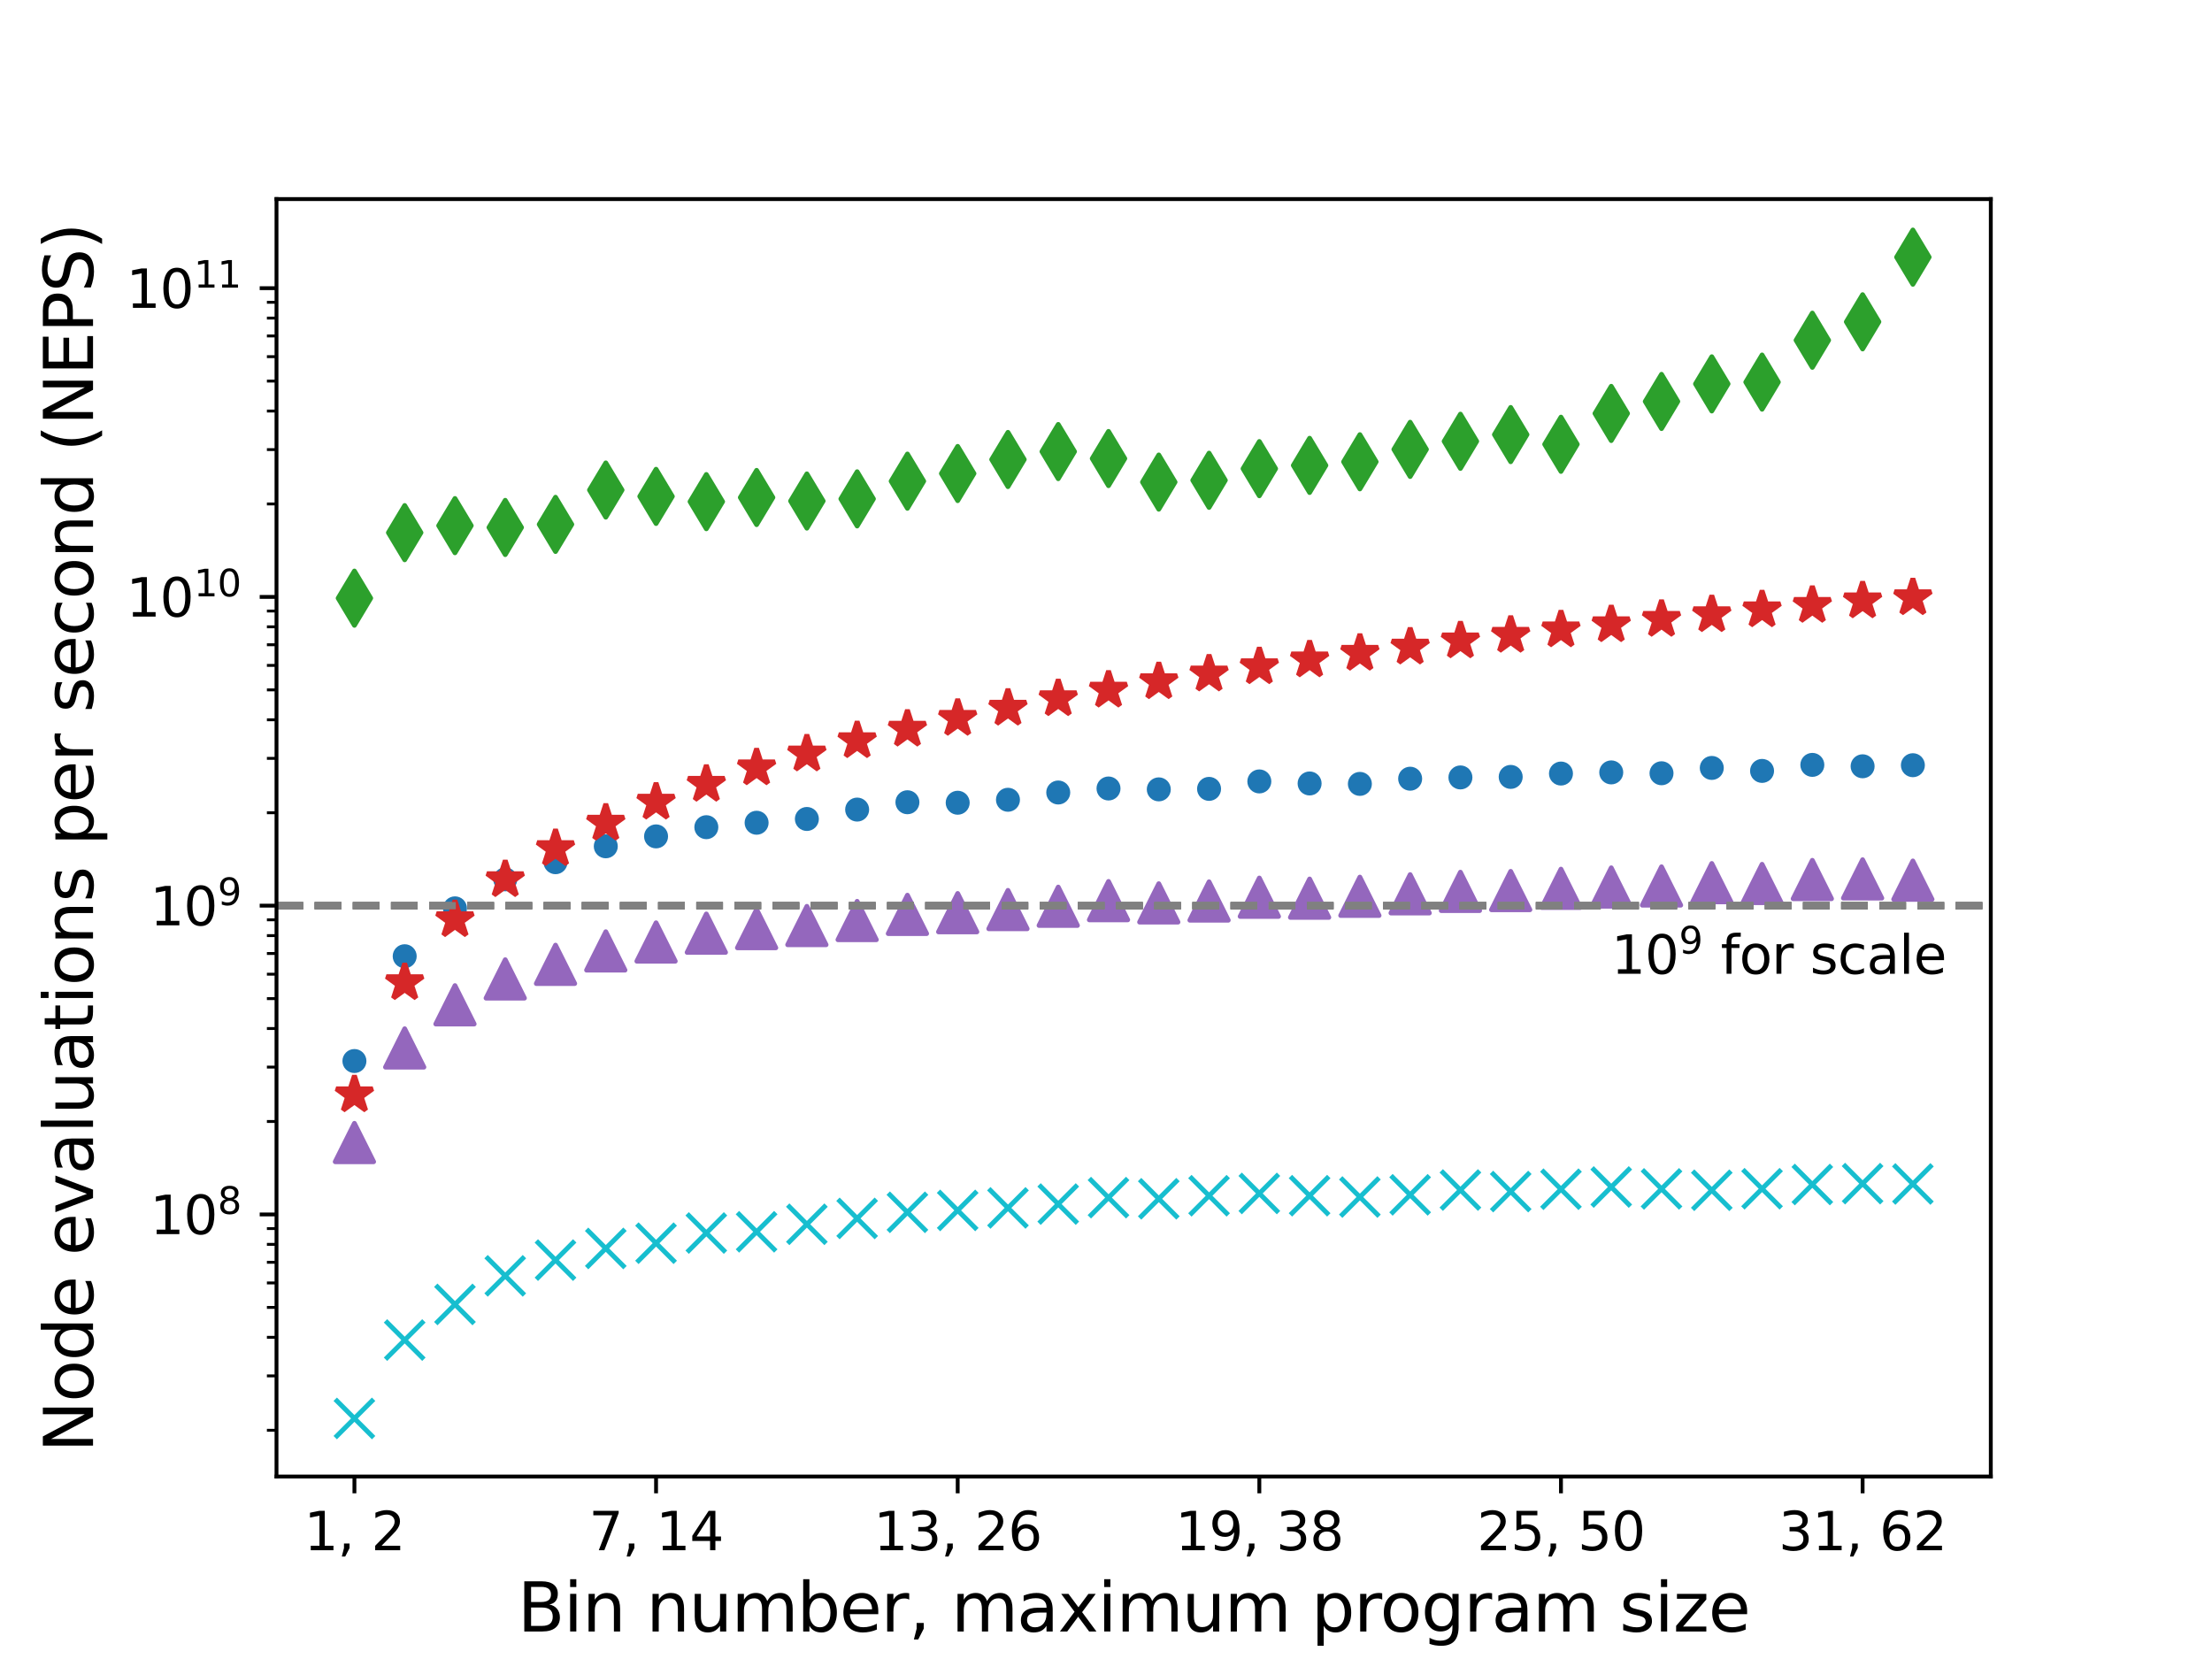 <?xml version="1.0" encoding="utf-8" standalone="no"?>
<!DOCTYPE svg PUBLIC "-//W3C//DTD SVG 1.1//EN"
  "http://www.w3.org/Graphics/SVG/1.1/DTD/svg11.dtd">
<svg xmlns:xlink="http://www.w3.org/1999/xlink" width="460.8pt" height="345.6pt" viewBox="0 0 460.8 345.6" xmlns="http://www.w3.org/2000/svg" version="1.1">
 <defs>
  <style type="text/css">*{stroke-linejoin: round; stroke-linecap: butt}</style>
 </defs>
 <g id="figure_1">
  <g id="patch_1">
   <path d="M 0 345.6 
L 460.8 345.6 
L 460.8 0 
L 0 0 
z
" style="fill: #ffffff"/>
  </g>
  <g id="axes_1">
   <g id="patch_2">
    <path d="M 57.6 307.584 
L 414.72 307.584 
L 414.72 41.472 
L 57.6 41.472 
z
" style="fill: #ffffff"/>
   </g>
   <g id="matplotlib.axis_1">
    <g id="xtick_1">
     <g id="line2d_1">
      <defs>
       <path id="mef43c64d1d" d="M 0 0 
L 0 3.5 
" style="stroke: #000000; stroke-width: 0.8"/>
      </defs>
      <g>
       <use xlink:href="#mef43c64d1d" x="73.833" y="307.584" style="stroke: #000000; stroke-width: 0.8"/>
      </g>
     </g>
     <g id="text_1">
      <!-- 1, 2 -->
      <g transform="translate(63.338 322.942) scale(0.11 -0.11)">
       <defs>
        <path id="DejaVuSans-31" d="M 794 531 
L 1825 531 
L 1825 4091 
L 703 3866 
L 703 4441 
L 1819 4666 
L 2450 4666 
L 2450 531 
L 3481 531 
L 3481 0 
L 794 0 
L 794 531 
z
" transform="scale(0.016)"/>
        <path id="DejaVuSans-2c" d="M 750 794 
L 1409 794 
L 1409 256 
L 897 -744 
L 494 -744 
L 750 256 
L 750 794 
z
" transform="scale(0.016)"/>
        <path id="DejaVuSans-20" transform="scale(0.016)"/>
        <path id="DejaVuSans-32" d="M 1228 531 
L 3431 531 
L 3431 0 
L 469 0 
L 469 531 
Q 828 903 1448 1529 
Q 2069 2156 2228 2338 
Q 2531 2678 2651 2914 
Q 2772 3150 2772 3378 
Q 2772 3750 2511 3984 
Q 2250 4219 1831 4219 
Q 1534 4219 1204 4116 
Q 875 4013 500 3803 
L 500 4441 
Q 881 4594 1212 4672 
Q 1544 4750 1819 4750 
Q 2544 4750 2975 4387 
Q 3406 4025 3406 3419 
Q 3406 3131 3298 2873 
Q 3191 2616 2906 2266 
Q 2828 2175 2409 1742 
Q 1991 1309 1228 531 
z
" transform="scale(0.016)"/>
       </defs>
       <use xlink:href="#DejaVuSans-31"/>
       <use xlink:href="#DejaVuSans-2c" x="63.623"/>
       <use xlink:href="#DejaVuSans-20" x="95.41"/>
       <use xlink:href="#DejaVuSans-32" x="127.197"/>
      </g>
     </g>
    </g>
    <g id="xtick_2">
     <g id="line2d_2">
      <g>
       <use xlink:href="#mef43c64d1d" x="136.669" y="307.584" style="stroke: #000000; stroke-width: 0.8"/>
      </g>
     </g>
     <g id="text_2">
      <!-- 7, 14 -->
      <g transform="translate(122.675 322.942) scale(0.11 -0.11)">
       <defs>
        <path id="DejaVuSans-37" d="M 525 4666 
L 3525 4666 
L 3525 4397 
L 1831 0 
L 1172 0 
L 2766 4134 
L 525 4134 
L 525 4666 
z
" transform="scale(0.016)"/>
        <path id="DejaVuSans-34" d="M 2419 4116 
L 825 1625 
L 2419 1625 
L 2419 4116 
z
M 2253 4666 
L 3047 4666 
L 3047 1625 
L 3713 1625 
L 3713 1100 
L 3047 1100 
L 3047 0 
L 2419 0 
L 2419 1100 
L 313 1100 
L 313 1709 
L 2253 4666 
z
" transform="scale(0.016)"/>
       </defs>
       <use xlink:href="#DejaVuSans-37"/>
       <use xlink:href="#DejaVuSans-2c" x="63.623"/>
       <use xlink:href="#DejaVuSans-20" x="95.41"/>
       <use xlink:href="#DejaVuSans-31" x="127.197"/>
       <use xlink:href="#DejaVuSans-34" x="190.82"/>
      </g>
     </g>
    </g>
    <g id="xtick_3">
     <g id="line2d_3">
      <g>
       <use xlink:href="#mef43c64d1d" x="199.505" y="307.584" style="stroke: #000000; stroke-width: 0.8"/>
      </g>
     </g>
     <g id="text_3">
      <!-- 13, 26 -->
      <g transform="translate(182.012 322.942) scale(0.11 -0.11)">
       <defs>
        <path id="DejaVuSans-33" d="M 2597 2516 
Q 3050 2419 3304 2112 
Q 3559 1806 3559 1356 
Q 3559 666 3084 287 
Q 2609 -91 1734 -91 
Q 1441 -91 1130 -33 
Q 819 25 488 141 
L 488 750 
Q 750 597 1062 519 
Q 1375 441 1716 441 
Q 2309 441 2620 675 
Q 2931 909 2931 1356 
Q 2931 1769 2642 2001 
Q 2353 2234 1838 2234 
L 1294 2234 
L 1294 2753 
L 1863 2753 
Q 2328 2753 2575 2939 
Q 2822 3125 2822 3475 
Q 2822 3834 2567 4026 
Q 2313 4219 1838 4219 
Q 1578 4219 1281 4162 
Q 984 4106 628 3988 
L 628 4550 
Q 988 4650 1302 4700 
Q 1616 4750 1894 4750 
Q 2613 4750 3031 4423 
Q 3450 4097 3450 3541 
Q 3450 3153 3228 2886 
Q 3006 2619 2597 2516 
z
" transform="scale(0.016)"/>
        <path id="DejaVuSans-36" d="M 2113 2584 
Q 1688 2584 1439 2293 
Q 1191 2003 1191 1497 
Q 1191 994 1439 701 
Q 1688 409 2113 409 
Q 2538 409 2786 701 
Q 3034 994 3034 1497 
Q 3034 2003 2786 2293 
Q 2538 2584 2113 2584 
z
M 3366 4563 
L 3366 3988 
Q 3128 4100 2886 4159 
Q 2644 4219 2406 4219 
Q 1781 4219 1451 3797 
Q 1122 3375 1075 2522 
Q 1259 2794 1537 2939 
Q 1816 3084 2150 3084 
Q 2853 3084 3261 2657 
Q 3669 2231 3669 1497 
Q 3669 778 3244 343 
Q 2819 -91 2113 -91 
Q 1303 -91 875 529 
Q 447 1150 447 2328 
Q 447 3434 972 4092 
Q 1497 4750 2381 4750 
Q 2619 4750 2861 4703 
Q 3103 4656 3366 4563 
z
" transform="scale(0.016)"/>
       </defs>
       <use xlink:href="#DejaVuSans-31"/>
       <use xlink:href="#DejaVuSans-33" x="63.623"/>
       <use xlink:href="#DejaVuSans-2c" x="127.246"/>
       <use xlink:href="#DejaVuSans-20" x="159.033"/>
       <use xlink:href="#DejaVuSans-32" x="190.82"/>
       <use xlink:href="#DejaVuSans-36" x="254.443"/>
      </g>
     </g>
    </g>
    <g id="xtick_4">
     <g id="line2d_4">
      <g>
       <use xlink:href="#mef43c64d1d" x="262.342" y="307.584" style="stroke: #000000; stroke-width: 0.8"/>
      </g>
     </g>
     <g id="text_4">
      <!-- 19, 38 -->
      <g transform="translate(244.848 322.942) scale(0.11 -0.11)">
       <defs>
        <path id="DejaVuSans-39" d="M 703 97 
L 703 672 
Q 941 559 1184 500 
Q 1428 441 1663 441 
Q 2288 441 2617 861 
Q 2947 1281 2994 2138 
Q 2813 1869 2534 1725 
Q 2256 1581 1919 1581 
Q 1219 1581 811 2004 
Q 403 2428 403 3163 
Q 403 3881 828 4315 
Q 1253 4750 1959 4750 
Q 2769 4750 3195 4129 
Q 3622 3509 3622 2328 
Q 3622 1225 3098 567 
Q 2575 -91 1691 -91 
Q 1453 -91 1209 -44 
Q 966 3 703 97 
z
M 1959 2075 
Q 2384 2075 2632 2365 
Q 2881 2656 2881 3163 
Q 2881 3666 2632 3958 
Q 2384 4250 1959 4250 
Q 1534 4250 1286 3958 
Q 1038 3666 1038 3163 
Q 1038 2656 1286 2365 
Q 1534 2075 1959 2075 
z
" transform="scale(0.016)"/>
        <path id="DejaVuSans-38" d="M 2034 2216 
Q 1584 2216 1326 1975 
Q 1069 1734 1069 1313 
Q 1069 891 1326 650 
Q 1584 409 2034 409 
Q 2484 409 2743 651 
Q 3003 894 3003 1313 
Q 3003 1734 2745 1975 
Q 2488 2216 2034 2216 
z
M 1403 2484 
Q 997 2584 770 2862 
Q 544 3141 544 3541 
Q 544 4100 942 4425 
Q 1341 4750 2034 4750 
Q 2731 4750 3128 4425 
Q 3525 4100 3525 3541 
Q 3525 3141 3298 2862 
Q 3072 2584 2669 2484 
Q 3125 2378 3379 2068 
Q 3634 1759 3634 1313 
Q 3634 634 3220 271 
Q 2806 -91 2034 -91 
Q 1263 -91 848 271 
Q 434 634 434 1313 
Q 434 1759 690 2068 
Q 947 2378 1403 2484 
z
M 1172 3481 
Q 1172 3119 1398 2916 
Q 1625 2713 2034 2713 
Q 2441 2713 2670 2916 
Q 2900 3119 2900 3481 
Q 2900 3844 2670 4047 
Q 2441 4250 2034 4250 
Q 1625 4250 1398 4047 
Q 1172 3844 1172 3481 
z
" transform="scale(0.016)"/>
       </defs>
       <use xlink:href="#DejaVuSans-31"/>
       <use xlink:href="#DejaVuSans-39" x="63.623"/>
       <use xlink:href="#DejaVuSans-2c" x="127.246"/>
       <use xlink:href="#DejaVuSans-20" x="159.033"/>
       <use xlink:href="#DejaVuSans-33" x="190.82"/>
       <use xlink:href="#DejaVuSans-38" x="254.443"/>
      </g>
     </g>
    </g>
    <g id="xtick_5">
     <g id="line2d_5">
      <g>
       <use xlink:href="#mef43c64d1d" x="325.178" y="307.584" style="stroke: #000000; stroke-width: 0.8"/>
      </g>
     </g>
     <g id="text_5">
      <!-- 25, 50 -->
      <g transform="translate(307.685 322.942) scale(0.11 -0.11)">
       <defs>
        <path id="DejaVuSans-35" d="M 691 4666 
L 3169 4666 
L 3169 4134 
L 1269 4134 
L 1269 2991 
Q 1406 3038 1543 3061 
Q 1681 3084 1819 3084 
Q 2600 3084 3056 2656 
Q 3513 2228 3513 1497 
Q 3513 744 3044 326 
Q 2575 -91 1722 -91 
Q 1428 -91 1123 -41 
Q 819 9 494 109 
L 494 744 
Q 775 591 1075 516 
Q 1375 441 1709 441 
Q 2250 441 2565 725 
Q 2881 1009 2881 1497 
Q 2881 1984 2565 2268 
Q 2250 2553 1709 2553 
Q 1456 2553 1204 2497 
Q 953 2441 691 2322 
L 691 4666 
z
" transform="scale(0.016)"/>
        <path id="DejaVuSans-30" d="M 2034 4250 
Q 1547 4250 1301 3770 
Q 1056 3291 1056 2328 
Q 1056 1369 1301 889 
Q 1547 409 2034 409 
Q 2525 409 2770 889 
Q 3016 1369 3016 2328 
Q 3016 3291 2770 3770 
Q 2525 4250 2034 4250 
z
M 2034 4750 
Q 2819 4750 3233 4129 
Q 3647 3509 3647 2328 
Q 3647 1150 3233 529 
Q 2819 -91 2034 -91 
Q 1250 -91 836 529 
Q 422 1150 422 2328 
Q 422 3509 836 4129 
Q 1250 4750 2034 4750 
z
" transform="scale(0.016)"/>
       </defs>
       <use xlink:href="#DejaVuSans-32"/>
       <use xlink:href="#DejaVuSans-35" x="63.623"/>
       <use xlink:href="#DejaVuSans-2c" x="127.246"/>
       <use xlink:href="#DejaVuSans-20" x="159.033"/>
       <use xlink:href="#DejaVuSans-35" x="190.82"/>
       <use xlink:href="#DejaVuSans-30" x="254.443"/>
      </g>
     </g>
    </g>
    <g id="xtick_6">
     <g id="line2d_6">
      <g>
       <use xlink:href="#mef43c64d1d" x="388.015" y="307.584" style="stroke: #000000; stroke-width: 0.8"/>
      </g>
     </g>
     <g id="text_6">
      <!-- 31, 62 -->
      <g transform="translate(370.521 322.942) scale(0.11 -0.11)">
       <use xlink:href="#DejaVuSans-33"/>
       <use xlink:href="#DejaVuSans-31" x="63.623"/>
       <use xlink:href="#DejaVuSans-2c" x="127.246"/>
       <use xlink:href="#DejaVuSans-20" x="159.033"/>
       <use xlink:href="#DejaVuSans-36" x="190.82"/>
       <use xlink:href="#DejaVuSans-32" x="254.443"/>
      </g>
     </g>
    </g>
    <g id="text_7">
     <!-- Bin number, maximum program size -->
     <g transform="translate(107.815 339.868) scale(0.14 -0.14)">
      <defs>
       <path id="DejaVuSans-42" d="M 1259 2228 
L 1259 519 
L 2272 519 
Q 2781 519 3026 730 
Q 3272 941 3272 1375 
Q 3272 1813 3026 2020 
Q 2781 2228 2272 2228 
L 1259 2228 
z
M 1259 4147 
L 1259 2741 
L 2194 2741 
Q 2656 2741 2882 2914 
Q 3109 3088 3109 3444 
Q 3109 3797 2882 3972 
Q 2656 4147 2194 4147 
L 1259 4147 
z
M 628 4666 
L 2241 4666 
Q 2963 4666 3353 4366 
Q 3744 4066 3744 3513 
Q 3744 3084 3544 2831 
Q 3344 2578 2956 2516 
Q 3422 2416 3680 2098 
Q 3938 1781 3938 1306 
Q 3938 681 3513 340 
Q 3088 0 2303 0 
L 628 0 
L 628 4666 
z
" transform="scale(0.016)"/>
       <path id="DejaVuSans-69" d="M 603 3500 
L 1178 3500 
L 1178 0 
L 603 0 
L 603 3500 
z
M 603 4863 
L 1178 4863 
L 1178 4134 
L 603 4134 
L 603 4863 
z
" transform="scale(0.016)"/>
       <path id="DejaVuSans-6e" d="M 3513 2113 
L 3513 0 
L 2938 0 
L 2938 2094 
Q 2938 2591 2744 2837 
Q 2550 3084 2163 3084 
Q 1697 3084 1428 2787 
Q 1159 2491 1159 1978 
L 1159 0 
L 581 0 
L 581 3500 
L 1159 3500 
L 1159 2956 
Q 1366 3272 1645 3428 
Q 1925 3584 2291 3584 
Q 2894 3584 3203 3211 
Q 3513 2838 3513 2113 
z
" transform="scale(0.016)"/>
       <path id="DejaVuSans-75" d="M 544 1381 
L 544 3500 
L 1119 3500 
L 1119 1403 
Q 1119 906 1312 657 
Q 1506 409 1894 409 
Q 2359 409 2629 706 
Q 2900 1003 2900 1516 
L 2900 3500 
L 3475 3500 
L 3475 0 
L 2900 0 
L 2900 538 
Q 2691 219 2414 64 
Q 2138 -91 1772 -91 
Q 1169 -91 856 284 
Q 544 659 544 1381 
z
M 1991 3584 
L 1991 3584 
z
" transform="scale(0.016)"/>
       <path id="DejaVuSans-6d" d="M 3328 2828 
Q 3544 3216 3844 3400 
Q 4144 3584 4550 3584 
Q 5097 3584 5394 3201 
Q 5691 2819 5691 2113 
L 5691 0 
L 5113 0 
L 5113 2094 
Q 5113 2597 4934 2840 
Q 4756 3084 4391 3084 
Q 3944 3084 3684 2787 
Q 3425 2491 3425 1978 
L 3425 0 
L 2847 0 
L 2847 2094 
Q 2847 2600 2669 2842 
Q 2491 3084 2119 3084 
Q 1678 3084 1418 2786 
Q 1159 2488 1159 1978 
L 1159 0 
L 581 0 
L 581 3500 
L 1159 3500 
L 1159 2956 
Q 1356 3278 1631 3431 
Q 1906 3584 2284 3584 
Q 2666 3584 2933 3390 
Q 3200 3197 3328 2828 
z
" transform="scale(0.016)"/>
       <path id="DejaVuSans-62" d="M 3116 1747 
Q 3116 2381 2855 2742 
Q 2594 3103 2138 3103 
Q 1681 3103 1420 2742 
Q 1159 2381 1159 1747 
Q 1159 1113 1420 752 
Q 1681 391 2138 391 
Q 2594 391 2855 752 
Q 3116 1113 3116 1747 
z
M 1159 2969 
Q 1341 3281 1617 3432 
Q 1894 3584 2278 3584 
Q 2916 3584 3314 3078 
Q 3713 2572 3713 1747 
Q 3713 922 3314 415 
Q 2916 -91 2278 -91 
Q 1894 -91 1617 61 
Q 1341 213 1159 525 
L 1159 0 
L 581 0 
L 581 4863 
L 1159 4863 
L 1159 2969 
z
" transform="scale(0.016)"/>
       <path id="DejaVuSans-65" d="M 3597 1894 
L 3597 1613 
L 953 1613 
Q 991 1019 1311 708 
Q 1631 397 2203 397 
Q 2534 397 2845 478 
Q 3156 559 3463 722 
L 3463 178 
Q 3153 47 2828 -22 
Q 2503 -91 2169 -91 
Q 1331 -91 842 396 
Q 353 884 353 1716 
Q 353 2575 817 3079 
Q 1281 3584 2069 3584 
Q 2775 3584 3186 3129 
Q 3597 2675 3597 1894 
z
M 3022 2063 
Q 3016 2534 2758 2815 
Q 2500 3097 2075 3097 
Q 1594 3097 1305 2825 
Q 1016 2553 972 2059 
L 3022 2063 
z
" transform="scale(0.016)"/>
       <path id="DejaVuSans-72" d="M 2631 2963 
Q 2534 3019 2420 3045 
Q 2306 3072 2169 3072 
Q 1681 3072 1420 2755 
Q 1159 2438 1159 1844 
L 1159 0 
L 581 0 
L 581 3500 
L 1159 3500 
L 1159 2956 
Q 1341 3275 1631 3429 
Q 1922 3584 2338 3584 
Q 2397 3584 2469 3576 
Q 2541 3569 2628 3553 
L 2631 2963 
z
" transform="scale(0.016)"/>
       <path id="DejaVuSans-61" d="M 2194 1759 
Q 1497 1759 1228 1600 
Q 959 1441 959 1056 
Q 959 750 1161 570 
Q 1363 391 1709 391 
Q 2188 391 2477 730 
Q 2766 1069 2766 1631 
L 2766 1759 
L 2194 1759 
z
M 3341 1997 
L 3341 0 
L 2766 0 
L 2766 531 
Q 2569 213 2275 61 
Q 1981 -91 1556 -91 
Q 1019 -91 701 211 
Q 384 513 384 1019 
Q 384 1609 779 1909 
Q 1175 2209 1959 2209 
L 2766 2209 
L 2766 2266 
Q 2766 2663 2505 2880 
Q 2244 3097 1772 3097 
Q 1472 3097 1187 3025 
Q 903 2953 641 2809 
L 641 3341 
Q 956 3463 1253 3523 
Q 1550 3584 1831 3584 
Q 2591 3584 2966 3190 
Q 3341 2797 3341 1997 
z
" transform="scale(0.016)"/>
       <path id="DejaVuSans-78" d="M 3513 3500 
L 2247 1797 
L 3578 0 
L 2900 0 
L 1881 1375 
L 863 0 
L 184 0 
L 1544 1831 
L 300 3500 
L 978 3500 
L 1906 2253 
L 2834 3500 
L 3513 3500 
z
" transform="scale(0.016)"/>
       <path id="DejaVuSans-70" d="M 1159 525 
L 1159 -1331 
L 581 -1331 
L 581 3500 
L 1159 3500 
L 1159 2969 
Q 1341 3281 1617 3432 
Q 1894 3584 2278 3584 
Q 2916 3584 3314 3078 
Q 3713 2572 3713 1747 
Q 3713 922 3314 415 
Q 2916 -91 2278 -91 
Q 1894 -91 1617 61 
Q 1341 213 1159 525 
z
M 3116 1747 
Q 3116 2381 2855 2742 
Q 2594 3103 2138 3103 
Q 1681 3103 1420 2742 
Q 1159 2381 1159 1747 
Q 1159 1113 1420 752 
Q 1681 391 2138 391 
Q 2594 391 2855 752 
Q 3116 1113 3116 1747 
z
" transform="scale(0.016)"/>
       <path id="DejaVuSans-6f" d="M 1959 3097 
Q 1497 3097 1228 2736 
Q 959 2375 959 1747 
Q 959 1119 1226 758 
Q 1494 397 1959 397 
Q 2419 397 2687 759 
Q 2956 1122 2956 1747 
Q 2956 2369 2687 2733 
Q 2419 3097 1959 3097 
z
M 1959 3584 
Q 2709 3584 3137 3096 
Q 3566 2609 3566 1747 
Q 3566 888 3137 398 
Q 2709 -91 1959 -91 
Q 1206 -91 779 398 
Q 353 888 353 1747 
Q 353 2609 779 3096 
Q 1206 3584 1959 3584 
z
" transform="scale(0.016)"/>
       <path id="DejaVuSans-67" d="M 2906 1791 
Q 2906 2416 2648 2759 
Q 2391 3103 1925 3103 
Q 1463 3103 1205 2759 
Q 947 2416 947 1791 
Q 947 1169 1205 825 
Q 1463 481 1925 481 
Q 2391 481 2648 825 
Q 2906 1169 2906 1791 
z
M 3481 434 
Q 3481 -459 3084 -895 
Q 2688 -1331 1869 -1331 
Q 1566 -1331 1297 -1286 
Q 1028 -1241 775 -1147 
L 775 -588 
Q 1028 -725 1275 -790 
Q 1522 -856 1778 -856 
Q 2344 -856 2625 -561 
Q 2906 -266 2906 331 
L 2906 616 
Q 2728 306 2450 153 
Q 2172 0 1784 0 
Q 1141 0 747 490 
Q 353 981 353 1791 
Q 353 2603 747 3093 
Q 1141 3584 1784 3584 
Q 2172 3584 2450 3431 
Q 2728 3278 2906 2969 
L 2906 3500 
L 3481 3500 
L 3481 434 
z
" transform="scale(0.016)"/>
       <path id="DejaVuSans-73" d="M 2834 3397 
L 2834 2853 
Q 2591 2978 2328 3040 
Q 2066 3103 1784 3103 
Q 1356 3103 1142 2972 
Q 928 2841 928 2578 
Q 928 2378 1081 2264 
Q 1234 2150 1697 2047 
L 1894 2003 
Q 2506 1872 2764 1633 
Q 3022 1394 3022 966 
Q 3022 478 2636 193 
Q 2250 -91 1575 -91 
Q 1294 -91 989 -36 
Q 684 19 347 128 
L 347 722 
Q 666 556 975 473 
Q 1284 391 1588 391 
Q 1994 391 2212 530 
Q 2431 669 2431 922 
Q 2431 1156 2273 1281 
Q 2116 1406 1581 1522 
L 1381 1569 
Q 847 1681 609 1914 
Q 372 2147 372 2553 
Q 372 3047 722 3315 
Q 1072 3584 1716 3584 
Q 2034 3584 2315 3537 
Q 2597 3491 2834 3397 
z
" transform="scale(0.016)"/>
       <path id="DejaVuSans-7a" d="M 353 3500 
L 3084 3500 
L 3084 2975 
L 922 459 
L 3084 459 
L 3084 0 
L 275 0 
L 275 525 
L 2438 3041 
L 353 3041 
L 353 3500 
z
" transform="scale(0.016)"/>
      </defs>
      <use xlink:href="#DejaVuSans-42"/>
      <use xlink:href="#DejaVuSans-69" x="68.604"/>
      <use xlink:href="#DejaVuSans-6e" x="96.387"/>
      <use xlink:href="#DejaVuSans-20" x="159.766"/>
      <use xlink:href="#DejaVuSans-6e" x="191.553"/>
      <use xlink:href="#DejaVuSans-75" x="254.932"/>
      <use xlink:href="#DejaVuSans-6d" x="318.311"/>
      <use xlink:href="#DejaVuSans-62" x="415.723"/>
      <use xlink:href="#DejaVuSans-65" x="479.199"/>
      <use xlink:href="#DejaVuSans-72" x="540.723"/>
      <use xlink:href="#DejaVuSans-2c" x="581.836"/>
      <use xlink:href="#DejaVuSans-20" x="613.623"/>
      <use xlink:href="#DejaVuSans-6d" x="645.41"/>
      <use xlink:href="#DejaVuSans-61" x="742.822"/>
      <use xlink:href="#DejaVuSans-78" x="804.102"/>
      <use xlink:href="#DejaVuSans-69" x="863.281"/>
      <use xlink:href="#DejaVuSans-6d" x="891.064"/>
      <use xlink:href="#DejaVuSans-75" x="988.477"/>
      <use xlink:href="#DejaVuSans-6d" x="1051.855"/>
      <use xlink:href="#DejaVuSans-20" x="1149.268"/>
      <use xlink:href="#DejaVuSans-70" x="1181.055"/>
      <use xlink:href="#DejaVuSans-72" x="1244.531"/>
      <use xlink:href="#DejaVuSans-6f" x="1283.395"/>
      <use xlink:href="#DejaVuSans-67" x="1344.576"/>
      <use xlink:href="#DejaVuSans-72" x="1408.053"/>
      <use xlink:href="#DejaVuSans-61" x="1449.166"/>
      <use xlink:href="#DejaVuSans-6d" x="1510.445"/>
      <use xlink:href="#DejaVuSans-20" x="1607.857"/>
      <use xlink:href="#DejaVuSans-73" x="1639.645"/>
      <use xlink:href="#DejaVuSans-69" x="1691.744"/>
      <use xlink:href="#DejaVuSans-7a" x="1719.527"/>
      <use xlink:href="#DejaVuSans-65" x="1772.018"/>
     </g>
    </g>
   </g>
   <g id="matplotlib.axis_2">
    <g id="ytick_1">
     <g id="line2d_7">
      <defs>
       <path id="m675d12cf36" d="M 0 0 
L -3.5 0 
" style="stroke: #000000; stroke-width: 0.8"/>
      </defs>
      <g>
       <use xlink:href="#m675d12cf36" x="57.6" y="252.99" style="stroke: #000000; stroke-width: 0.8"/>
      </g>
     </g>
     <g id="text_8">
      <!-- $\mathdefault{10^{8}}$ -->
      <g transform="translate(31.24 257.169) scale(0.11 -0.11)">
       <use xlink:href="#DejaVuSans-31" transform="translate(0 0.766)"/>
       <use xlink:href="#DejaVuSans-30" transform="translate(63.623 0.766)"/>
       <use xlink:href="#DejaVuSans-38" transform="translate(128.203 39.047) scale(0.7)"/>
      </g>
     </g>
    </g>
    <g id="ytick_2">
     <g id="line2d_8">
      <g>
       <use xlink:href="#m675d12cf36" x="57.6" y="188.669" style="stroke: #000000; stroke-width: 0.8"/>
      </g>
     </g>
     <g id="text_9">
      <!-- $\mathdefault{10^{9}}$ -->
      <g transform="translate(31.24 192.849) scale(0.11 -0.11)">
       <use xlink:href="#DejaVuSans-31" transform="translate(0 0.766)"/>
       <use xlink:href="#DejaVuSans-30" transform="translate(63.623 0.766)"/>
       <use xlink:href="#DejaVuSans-39" transform="translate(128.203 39.047) scale(0.7)"/>
      </g>
     </g>
    </g>
    <g id="ytick_3">
     <g id="line2d_9">
      <g>
       <use xlink:href="#m675d12cf36" x="57.6" y="124.349" style="stroke: #000000; stroke-width: 0.8"/>
      </g>
     </g>
     <g id="text_10">
      <!-- $\mathdefault{10^{10}}$ -->
      <g transform="translate(26.29 128.528) scale(0.11 -0.11)">
       <use xlink:href="#DejaVuSans-31" transform="translate(0 0.766)"/>
       <use xlink:href="#DejaVuSans-30" transform="translate(63.623 0.766)"/>
       <use xlink:href="#DejaVuSans-31" transform="translate(128.203 39.047) scale(0.7)"/>
       <use xlink:href="#DejaVuSans-30" transform="translate(172.739 39.047) scale(0.7)"/>
      </g>
     </g>
    </g>
    <g id="ytick_4">
     <g id="line2d_10">
      <g>
       <use xlink:href="#m675d12cf36" x="57.6" y="60.028" style="stroke: #000000; stroke-width: 0.8"/>
      </g>
     </g>
     <g id="text_11">
      <!-- $\mathdefault{10^{11}}$ -->
      <g transform="translate(26.29 64.207) scale(0.11 -0.11)">
       <use xlink:href="#DejaVuSans-31" transform="translate(0 0.684)"/>
       <use xlink:href="#DejaVuSans-30" transform="translate(63.623 0.684)"/>
       <use xlink:href="#DejaVuSans-31" transform="translate(128.203 38.966) scale(0.7)"/>
       <use xlink:href="#DejaVuSans-31" transform="translate(172.739 38.966) scale(0.7)"/>
      </g>
     </g>
    </g>
    <g id="ytick_5">
     <g id="line2d_11">
      <defs>
       <path id="m223d957293" d="M 0 0 
L -2 0 
" style="stroke: #000000; stroke-width: 0.6"/>
      </defs>
      <g>
       <use xlink:href="#m223d957293" x="57.6" y="297.949" style="stroke: #000000; stroke-width: 0.6"/>
      </g>
     </g>
    </g>
    <g id="ytick_6">
     <g id="line2d_12">
      <g>
       <use xlink:href="#m223d957293" x="57.6" y="286.622" style="stroke: #000000; stroke-width: 0.6"/>
      </g>
     </g>
    </g>
    <g id="ytick_7">
     <g id="line2d_13">
      <g>
       <use xlink:href="#m223d957293" x="57.6" y="278.586" style="stroke: #000000; stroke-width: 0.6"/>
      </g>
     </g>
    </g>
    <g id="ytick_8">
     <g id="line2d_14">
      <g>
       <use xlink:href="#m223d957293" x="57.6" y="272.353" style="stroke: #000000; stroke-width: 0.6"/>
      </g>
     </g>
    </g>
    <g id="ytick_9">
     <g id="line2d_15">
      <g>
       <use xlink:href="#m223d957293" x="57.6" y="267.26" style="stroke: #000000; stroke-width: 0.6"/>
      </g>
     </g>
    </g>
    <g id="ytick_10">
     <g id="line2d_16">
      <g>
       <use xlink:href="#m223d957293" x="57.6" y="262.954" style="stroke: #000000; stroke-width: 0.6"/>
      </g>
     </g>
    </g>
    <g id="ytick_11">
     <g id="line2d_17">
      <g>
       <use xlink:href="#m223d957293" x="57.6" y="259.224" style="stroke: #000000; stroke-width: 0.6"/>
      </g>
     </g>
    </g>
    <g id="ytick_12">
     <g id="line2d_18">
      <g>
       <use xlink:href="#m223d957293" x="57.6" y="255.934" style="stroke: #000000; stroke-width: 0.6"/>
      </g>
     </g>
    </g>
    <g id="ytick_13">
     <g id="line2d_19">
      <g>
       <use xlink:href="#m223d957293" x="57.6" y="233.628" style="stroke: #000000; stroke-width: 0.6"/>
      </g>
     </g>
    </g>
    <g id="ytick_14">
     <g id="line2d_20">
      <g>
       <use xlink:href="#m223d957293" x="57.6" y="222.301" style="stroke: #000000; stroke-width: 0.6"/>
      </g>
     </g>
    </g>
    <g id="ytick_15">
     <g id="line2d_21">
      <g>
       <use xlink:href="#m223d957293" x="57.6" y="214.265" style="stroke: #000000; stroke-width: 0.6"/>
      </g>
     </g>
    </g>
    <g id="ytick_16">
     <g id="line2d_22">
      <g>
       <use xlink:href="#m223d957293" x="57.6" y="208.032" style="stroke: #000000; stroke-width: 0.6"/>
      </g>
     </g>
    </g>
    <g id="ytick_17">
     <g id="line2d_23">
      <g>
       <use xlink:href="#m223d957293" x="57.6" y="202.939" style="stroke: #000000; stroke-width: 0.6"/>
      </g>
     </g>
    </g>
    <g id="ytick_18">
     <g id="line2d_24">
      <g>
       <use xlink:href="#m223d957293" x="57.6" y="198.633" style="stroke: #000000; stroke-width: 0.6"/>
      </g>
     </g>
    </g>
    <g id="ytick_19">
     <g id="line2d_25">
      <g>
       <use xlink:href="#m223d957293" x="57.6" y="194.903" style="stroke: #000000; stroke-width: 0.6"/>
      </g>
     </g>
    </g>
    <g id="ytick_20">
     <g id="line2d_26">
      <g>
       <use xlink:href="#m223d957293" x="57.6" y="191.613" style="stroke: #000000; stroke-width: 0.6"/>
      </g>
     </g>
    </g>
    <g id="ytick_21">
     <g id="line2d_27">
      <g>
       <use xlink:href="#m223d957293" x="57.6" y="169.307" style="stroke: #000000; stroke-width: 0.6"/>
      </g>
     </g>
    </g>
    <g id="ytick_22">
     <g id="line2d_28">
      <g>
       <use xlink:href="#m223d957293" x="57.6" y="157.981" style="stroke: #000000; stroke-width: 0.6"/>
      </g>
     </g>
    </g>
    <g id="ytick_23">
     <g id="line2d_29">
      <g>
       <use xlink:href="#m223d957293" x="57.6" y="149.944" style="stroke: #000000; stroke-width: 0.6"/>
      </g>
     </g>
    </g>
    <g id="ytick_24">
     <g id="line2d_30">
      <g>
       <use xlink:href="#m223d957293" x="57.6" y="143.711" style="stroke: #000000; stroke-width: 0.6"/>
      </g>
     </g>
    </g>
    <g id="ytick_25">
     <g id="line2d_31">
      <g>
       <use xlink:href="#m223d957293" x="57.6" y="138.618" style="stroke: #000000; stroke-width: 0.6"/>
      </g>
     </g>
    </g>
    <g id="ytick_26">
     <g id="line2d_32">
      <g>
       <use xlink:href="#m223d957293" x="57.6" y="134.312" style="stroke: #000000; stroke-width: 0.6"/>
      </g>
     </g>
    </g>
    <g id="ytick_27">
     <g id="line2d_33">
      <g>
       <use xlink:href="#m223d957293" x="57.6" y="130.582" style="stroke: #000000; stroke-width: 0.6"/>
      </g>
     </g>
    </g>
    <g id="ytick_28">
     <g id="line2d_34">
      <g>
       <use xlink:href="#m223d957293" x="57.6" y="127.292" style="stroke: #000000; stroke-width: 0.6"/>
      </g>
     </g>
    </g>
    <g id="ytick_29">
     <g id="line2d_35">
      <g>
       <use xlink:href="#m223d957293" x="57.6" y="104.986" style="stroke: #000000; stroke-width: 0.6"/>
      </g>
     </g>
    </g>
    <g id="ytick_30">
     <g id="line2d_36">
      <g>
       <use xlink:href="#m223d957293" x="57.6" y="93.66" style="stroke: #000000; stroke-width: 0.6"/>
      </g>
     </g>
    </g>
    <g id="ytick_31">
     <g id="line2d_37">
      <g>
       <use xlink:href="#m223d957293" x="57.6" y="85.624" style="stroke: #000000; stroke-width: 0.6"/>
      </g>
     </g>
    </g>
    <g id="ytick_32">
     <g id="line2d_38">
      <g>
       <use xlink:href="#m223d957293" x="57.6" y="79.39" style="stroke: #000000; stroke-width: 0.6"/>
      </g>
     </g>
    </g>
    <g id="ytick_33">
     <g id="line2d_39">
      <g>
       <use xlink:href="#m223d957293" x="57.6" y="74.297" style="stroke: #000000; stroke-width: 0.6"/>
      </g>
     </g>
    </g>
    <g id="ytick_34">
     <g id="line2d_40">
      <g>
       <use xlink:href="#m223d957293" x="57.6" y="69.991" style="stroke: #000000; stroke-width: 0.6"/>
      </g>
     </g>
    </g>
    <g id="ytick_35">
     <g id="line2d_41">
      <g>
       <use xlink:href="#m223d957293" x="57.6" y="66.261" style="stroke: #000000; stroke-width: 0.6"/>
      </g>
     </g>
    </g>
    <g id="ytick_36">
     <g id="line2d_42">
      <g>
       <use xlink:href="#m223d957293" x="57.6" y="62.971" style="stroke: #000000; stroke-width: 0.6"/>
      </g>
     </g>
    </g>
    <g id="text_12">
     <!-- Node evaluations per second (NEPS) -->
     <g transform="translate(19.378 302.545) rotate(-90) scale(0.14 -0.14)">
      <defs>
       <path id="DejaVuSans-4e" d="M 628 4666 
L 1478 4666 
L 3547 763 
L 3547 4666 
L 4159 4666 
L 4159 0 
L 3309 0 
L 1241 3903 
L 1241 0 
L 628 0 
L 628 4666 
z
" transform="scale(0.016)"/>
       <path id="DejaVuSans-64" d="M 2906 2969 
L 2906 4863 
L 3481 4863 
L 3481 0 
L 2906 0 
L 2906 525 
Q 2725 213 2448 61 
Q 2172 -91 1784 -91 
Q 1150 -91 751 415 
Q 353 922 353 1747 
Q 353 2572 751 3078 
Q 1150 3584 1784 3584 
Q 2172 3584 2448 3432 
Q 2725 3281 2906 2969 
z
M 947 1747 
Q 947 1113 1208 752 
Q 1469 391 1925 391 
Q 2381 391 2643 752 
Q 2906 1113 2906 1747 
Q 2906 2381 2643 2742 
Q 2381 3103 1925 3103 
Q 1469 3103 1208 2742 
Q 947 2381 947 1747 
z
" transform="scale(0.016)"/>
       <path id="DejaVuSans-76" d="M 191 3500 
L 800 3500 
L 1894 563 
L 2988 3500 
L 3597 3500 
L 2284 0 
L 1503 0 
L 191 3500 
z
" transform="scale(0.016)"/>
       <path id="DejaVuSans-6c" d="M 603 4863 
L 1178 4863 
L 1178 0 
L 603 0 
L 603 4863 
z
" transform="scale(0.016)"/>
       <path id="DejaVuSans-74" d="M 1172 4494 
L 1172 3500 
L 2356 3500 
L 2356 3053 
L 1172 3053 
L 1172 1153 
Q 1172 725 1289 603 
Q 1406 481 1766 481 
L 2356 481 
L 2356 0 
L 1766 0 
Q 1100 0 847 248 
Q 594 497 594 1153 
L 594 3053 
L 172 3053 
L 172 3500 
L 594 3500 
L 594 4494 
L 1172 4494 
z
" transform="scale(0.016)"/>
       <path id="DejaVuSans-63" d="M 3122 3366 
L 3122 2828 
Q 2878 2963 2633 3030 
Q 2388 3097 2138 3097 
Q 1578 3097 1268 2742 
Q 959 2388 959 1747 
Q 959 1106 1268 751 
Q 1578 397 2138 397 
Q 2388 397 2633 464 
Q 2878 531 3122 666 
L 3122 134 
Q 2881 22 2623 -34 
Q 2366 -91 2075 -91 
Q 1284 -91 818 406 
Q 353 903 353 1747 
Q 353 2603 823 3093 
Q 1294 3584 2113 3584 
Q 2378 3584 2631 3529 
Q 2884 3475 3122 3366 
z
" transform="scale(0.016)"/>
       <path id="DejaVuSans-28" d="M 1984 4856 
Q 1566 4138 1362 3434 
Q 1159 2731 1159 2009 
Q 1159 1288 1364 580 
Q 1569 -128 1984 -844 
L 1484 -844 
Q 1016 -109 783 600 
Q 550 1309 550 2009 
Q 550 2706 781 3412 
Q 1013 4119 1484 4856 
L 1984 4856 
z
" transform="scale(0.016)"/>
       <path id="DejaVuSans-45" d="M 628 4666 
L 3578 4666 
L 3578 4134 
L 1259 4134 
L 1259 2753 
L 3481 2753 
L 3481 2222 
L 1259 2222 
L 1259 531 
L 3634 531 
L 3634 0 
L 628 0 
L 628 4666 
z
" transform="scale(0.016)"/>
       <path id="DejaVuSans-50" d="M 1259 4147 
L 1259 2394 
L 2053 2394 
Q 2494 2394 2734 2622 
Q 2975 2850 2975 3272 
Q 2975 3691 2734 3919 
Q 2494 4147 2053 4147 
L 1259 4147 
z
M 628 4666 
L 2053 4666 
Q 2838 4666 3239 4311 
Q 3641 3956 3641 3272 
Q 3641 2581 3239 2228 
Q 2838 1875 2053 1875 
L 1259 1875 
L 1259 0 
L 628 0 
L 628 4666 
z
" transform="scale(0.016)"/>
       <path id="DejaVuSans-53" d="M 3425 4513 
L 3425 3897 
Q 3066 4069 2747 4153 
Q 2428 4238 2131 4238 
Q 1616 4238 1336 4038 
Q 1056 3838 1056 3469 
Q 1056 3159 1242 3001 
Q 1428 2844 1947 2747 
L 2328 2669 
Q 3034 2534 3370 2195 
Q 3706 1856 3706 1288 
Q 3706 609 3251 259 
Q 2797 -91 1919 -91 
Q 1588 -91 1214 -16 
Q 841 59 441 206 
L 441 856 
Q 825 641 1194 531 
Q 1563 422 1919 422 
Q 2459 422 2753 634 
Q 3047 847 3047 1241 
Q 3047 1584 2836 1778 
Q 2625 1972 2144 2069 
L 1759 2144 
Q 1053 2284 737 2584 
Q 422 2884 422 3419 
Q 422 4038 858 4394 
Q 1294 4750 2059 4750 
Q 2388 4750 2728 4690 
Q 3069 4631 3425 4513 
z
" transform="scale(0.016)"/>
       <path id="DejaVuSans-29" d="M 513 4856 
L 1013 4856 
Q 1481 4119 1714 3412 
Q 1947 2706 1947 2009 
Q 1947 1309 1714 600 
Q 1481 -109 1013 -844 
L 513 -844 
Q 928 -128 1133 580 
Q 1338 1288 1338 2009 
Q 1338 2731 1133 3434 
Q 928 4138 513 4856 
z
" transform="scale(0.016)"/>
      </defs>
      <use xlink:href="#DejaVuSans-4e"/>
      <use xlink:href="#DejaVuSans-6f" x="74.805"/>
      <use xlink:href="#DejaVuSans-64" x="135.986"/>
      <use xlink:href="#DejaVuSans-65" x="199.463"/>
      <use xlink:href="#DejaVuSans-20" x="260.986"/>
      <use xlink:href="#DejaVuSans-65" x="292.773"/>
      <use xlink:href="#DejaVuSans-76" x="354.297"/>
      <use xlink:href="#DejaVuSans-61" x="413.477"/>
      <use xlink:href="#DejaVuSans-6c" x="474.756"/>
      <use xlink:href="#DejaVuSans-75" x="502.539"/>
      <use xlink:href="#DejaVuSans-61" x="565.918"/>
      <use xlink:href="#DejaVuSans-74" x="627.197"/>
      <use xlink:href="#DejaVuSans-69" x="666.406"/>
      <use xlink:href="#DejaVuSans-6f" x="694.189"/>
      <use xlink:href="#DejaVuSans-6e" x="755.371"/>
      <use xlink:href="#DejaVuSans-73" x="818.75"/>
      <use xlink:href="#DejaVuSans-20" x="870.85"/>
      <use xlink:href="#DejaVuSans-70" x="902.637"/>
      <use xlink:href="#DejaVuSans-65" x="966.113"/>
      <use xlink:href="#DejaVuSans-72" x="1027.637"/>
      <use xlink:href="#DejaVuSans-20" x="1068.75"/>
      <use xlink:href="#DejaVuSans-73" x="1100.537"/>
      <use xlink:href="#DejaVuSans-65" x="1152.637"/>
      <use xlink:href="#DejaVuSans-63" x="1214.16"/>
      <use xlink:href="#DejaVuSans-6f" x="1269.141"/>
      <use xlink:href="#DejaVuSans-6e" x="1330.322"/>
      <use xlink:href="#DejaVuSans-64" x="1393.701"/>
      <use xlink:href="#DejaVuSans-20" x="1457.178"/>
      <use xlink:href="#DejaVuSans-28" x="1488.965"/>
      <use xlink:href="#DejaVuSans-4e" x="1527.979"/>
      <use xlink:href="#DejaVuSans-45" x="1602.783"/>
      <use xlink:href="#DejaVuSans-50" x="1665.967"/>
      <use xlink:href="#DejaVuSans-53" x="1726.27"/>
      <use xlink:href="#DejaVuSans-29" x="1789.746"/>
     </g>
    </g>
   </g>
   <g id="line2d_43">
    <defs>
     <path id="m9b9fa2d64f" d="M -4 4 
L 4 -4 
M -4 -4 
L 4 4 
" style="stroke: #17becf"/>
    </defs>
    <g clip-path="url(#p5f8ac70bec)">
     <use xlink:href="#m9b9fa2d64f" x="73.833" y="295.488" style="fill: #17becf; stroke: #17becf"/>
     <use xlink:href="#m9b9fa2d64f" x="84.305" y="279.158" style="fill: #17becf; stroke: #17becf"/>
     <use xlink:href="#m9b9fa2d64f" x="94.778" y="271.735" style="fill: #17becf; stroke: #17becf"/>
     <use xlink:href="#m9b9fa2d64f" x="105.251" y="265.78" style="fill: #17becf; stroke: #17becf"/>
     <use xlink:href="#m9b9fa2d64f" x="115.724" y="262.503" style="fill: #17becf; stroke: #17becf"/>
     <use xlink:href="#m9b9fa2d64f" x="126.196" y="260.071" style="fill: #17becf; stroke: #17becf"/>
     <use xlink:href="#m9b9fa2d64f" x="136.669" y="258.98" style="fill: #17becf; stroke: #17becf"/>
     <use xlink:href="#m9b9fa2d64f" x="147.142" y="256.858" style="fill: #17becf; stroke: #17becf"/>
     <use xlink:href="#m9b9fa2d64f" x="157.615" y="256.605" style="fill: #17becf; stroke: #17becf"/>
     <use xlink:href="#m9b9fa2d64f" x="168.087" y="255.037" style="fill: #17becf; stroke: #17becf"/>
     <use xlink:href="#m9b9fa2d64f" x="178.56" y="253.82" style="fill: #17becf; stroke: #17becf"/>
     <use xlink:href="#m9b9fa2d64f" x="189.033" y="252.546" style="fill: #17becf; stroke: #17becf"/>
     <use xlink:href="#m9b9fa2d64f" x="199.505" y="252.15" style="fill: #17becf; stroke: #17becf"/>
     <use xlink:href="#m9b9fa2d64f" x="209.978" y="251.629" style="fill: #17becf; stroke: #17becf"/>
     <use xlink:href="#m9b9fa2d64f" x="220.451" y="250.828" style="fill: #17becf; stroke: #17becf"/>
     <use xlink:href="#m9b9fa2d64f" x="230.924" y="249.49" style="fill: #17becf; stroke: #17becf"/>
     <use xlink:href="#m9b9fa2d64f" x="241.396" y="249.729" style="fill: #17becf; stroke: #17becf"/>
     <use xlink:href="#m9b9fa2d64f" x="251.869" y="249.097" style="fill: #17becf; stroke: #17becf"/>
     <use xlink:href="#m9b9fa2d64f" x="262.342" y="248.615" style="fill: #17becf; stroke: #17becf"/>
     <use xlink:href="#m9b9fa2d64f" x="272.815" y="249.087" style="fill: #17becf; stroke: #17becf"/>
     <use xlink:href="#m9b9fa2d64f" x="283.287" y="249.365" style="fill: #17becf; stroke: #17becf"/>
     <use xlink:href="#m9b9fa2d64f" x="293.76" y="248.903" style="fill: #17becf; stroke: #17becf"/>
     <use xlink:href="#m9b9fa2d64f" x="304.233" y="247.905" style="fill: #17becf; stroke: #17becf"/>
     <use xlink:href="#m9b9fa2d64f" x="314.705" y="248.225" style="fill: #17becf; stroke: #17becf"/>
     <use xlink:href="#m9b9fa2d64f" x="325.178" y="247.737" style="fill: #17becf; stroke: #17becf"/>
     <use xlink:href="#m9b9fa2d64f" x="335.651" y="247.276" style="fill: #17becf; stroke: #17becf"/>
     <use xlink:href="#m9b9fa2d64f" x="346.124" y="247.667" style="fill: #17becf; stroke: #17becf"/>
     <use xlink:href="#m9b9fa2d64f" x="356.596" y="247.952" style="fill: #17becf; stroke: #17becf"/>
     <use xlink:href="#m9b9fa2d64f" x="367.069" y="247.637" style="fill: #17becf; stroke: #17becf"/>
     <use xlink:href="#m9b9fa2d64f" x="377.542" y="246.754" style="fill: #17becf; stroke: #17becf"/>
     <use xlink:href="#m9b9fa2d64f" x="388.015" y="246.57" style="fill: #17becf; stroke: #17becf"/>
     <use xlink:href="#m9b9fa2d64f" x="398.487" y="246.642" style="fill: #17becf; stroke: #17becf"/>
    </g>
   </g>
   <g id="line2d_44">
    <path d="M 57.6 188.669 
L 414.72 188.669 
" clip-path="url(#p5f8ac70bec)" style="fill: none; stroke-dasharray: 5.55,2.4; stroke-dashoffset: 0; stroke: #808080; stroke-width: 1.5"/>
   </g>
   <g id="line2d_45">
    <defs>
     <path id="m4dc1a80733" d="M 0 -4 
L -4 4 
L 4 4 
z
" style="stroke: #9467bd; stroke-linejoin: miter"/>
    </defs>
    <g clip-path="url(#p5f8ac70bec)">
     <use xlink:href="#m4dc1a80733" x="73.833" y="238.011" style="fill: #9467bd; stroke: #9467bd; stroke-linejoin: miter"/>
     <use xlink:href="#m4dc1a80733" x="84.305" y="218.309" style="fill: #9467bd; stroke: #9467bd; stroke-linejoin: miter"/>
     <use xlink:href="#m4dc1a80733" x="94.778" y="209.32" style="fill: #9467bd; stroke: #9467bd; stroke-linejoin: miter"/>
     <use xlink:href="#m4dc1a80733" x="105.251" y="203.928" style="fill: #9467bd; stroke: #9467bd; stroke-linejoin: miter"/>
     <use xlink:href="#m4dc1a80733" x="115.724" y="200.891" style="fill: #9467bd; stroke: #9467bd; stroke-linejoin: miter"/>
     <use xlink:href="#m4dc1a80733" x="126.196" y="198.098" style="fill: #9467bd; stroke: #9467bd; stroke-linejoin: miter"/>
     <use xlink:href="#m4dc1a80733" x="136.669" y="196.236" style="fill: #9467bd; stroke: #9467bd; stroke-linejoin: miter"/>
     <use xlink:href="#m4dc1a80733" x="147.142" y="194.399" style="fill: #9467bd; stroke: #9467bd; stroke-linejoin: miter"/>
     <use xlink:href="#m4dc1a80733" x="157.615" y="193.447" style="fill: #9467bd; stroke: #9467bd; stroke-linejoin: miter"/>
     <use xlink:href="#m4dc1a80733" x="168.087" y="192.81" style="fill: #9467bd; stroke: #9467bd; stroke-linejoin: miter"/>
     <use xlink:href="#m4dc1a80733" x="178.56" y="191.762" style="fill: #9467bd; stroke: #9467bd; stroke-linejoin: miter"/>
     <use xlink:href="#m4dc1a80733" x="189.033" y="190.484" style="fill: #9467bd; stroke: #9467bd; stroke-linejoin: miter"/>
     <use xlink:href="#m4dc1a80733" x="199.505" y="190.126" style="fill: #9467bd; stroke: #9467bd; stroke-linejoin: miter"/>
     <use xlink:href="#m4dc1a80733" x="209.978" y="189.482" style="fill: #9467bd; stroke: #9467bd; stroke-linejoin: miter"/>
     <use xlink:href="#m4dc1a80733" x="220.451" y="188.793" style="fill: #9467bd; stroke: #9467bd; stroke-linejoin: miter"/>
     <use xlink:href="#m4dc1a80733" x="230.924" y="187.62" style="fill: #9467bd; stroke: #9467bd; stroke-linejoin: miter"/>
     <use xlink:href="#m4dc1a80733" x="241.396" y="188.091" style="fill: #9467bd; stroke: #9467bd; stroke-linejoin: miter"/>
     <use xlink:href="#m4dc1a80733" x="251.869" y="187.697" style="fill: #9467bd; stroke: #9467bd; stroke-linejoin: miter"/>
     <use xlink:href="#m4dc1a80733" x="262.342" y="186.908" style="fill: #9467bd; stroke: #9467bd; stroke-linejoin: miter"/>
     <use xlink:href="#m4dc1a80733" x="272.815" y="187.112" style="fill: #9467bd; stroke: #9467bd; stroke-linejoin: miter"/>
     <use xlink:href="#m4dc1a80733" x="283.287" y="186.717" style="fill: #9467bd; stroke: #9467bd; stroke-linejoin: miter"/>
     <use xlink:href="#m4dc1a80733" x="293.76" y="186.197" style="fill: #9467bd; stroke: #9467bd; stroke-linejoin: miter"/>
     <use xlink:href="#m4dc1a80733" x="304.233" y="185.693" style="fill: #9467bd; stroke: #9467bd; stroke-linejoin: miter"/>
     <use xlink:href="#m4dc1a80733" x="314.705" y="185.521" style="fill: #9467bd; stroke: #9467bd; stroke-linejoin: miter"/>
     <use xlink:href="#m4dc1a80733" x="325.178" y="185.057" style="fill: #9467bd; stroke: #9467bd; stroke-linejoin: miter"/>
     <use xlink:href="#m4dc1a80733" x="335.651" y="184.781" style="fill: #9467bd; stroke: #9467bd; stroke-linejoin: miter"/>
     <use xlink:href="#m4dc1a80733" x="346.124" y="184.569" style="fill: #9467bd; stroke: #9467bd; stroke-linejoin: miter"/>
     <use xlink:href="#m4dc1a80733" x="356.596" y="183.877" style="fill: #9467bd; stroke: #9467bd; stroke-linejoin: miter"/>
     <use xlink:href="#m4dc1a80733" x="367.069" y="184.049" style="fill: #9467bd; stroke: #9467bd; stroke-linejoin: miter"/>
     <use xlink:href="#m4dc1a80733" x="377.542" y="183.22" style="fill: #9467bd; stroke: #9467bd; stroke-linejoin: miter"/>
     <use xlink:href="#m4dc1a80733" x="388.015" y="183.095" style="fill: #9467bd; stroke: #9467bd; stroke-linejoin: miter"/>
     <use xlink:href="#m4dc1a80733" x="398.487" y="183.353" style="fill: #9467bd; stroke: #9467bd; stroke-linejoin: miter"/>
    </g>
   </g>
   <g id="line2d_46">
    <path d="M 57.6 188.669 
L 414.72 188.669 
" clip-path="url(#p5f8ac70bec)" style="fill: none; stroke-dasharray: 5.55,2.4; stroke-dashoffset: 0; stroke: #808080; stroke-width: 1.5"/>
   </g>
   <g id="line2d_47">
    <defs>
     <path id="m2dab17c941" d="M 0 2 
C 0.53 2 1.039 1.789 1.414 1.414 
C 1.789 1.039 2 0.53 2 0 
C 2 -0.53 1.789 -1.039 1.414 -1.414 
C 1.039 -1.789 0.53 -2 0 -2 
C -0.53 -2 -1.039 -1.789 -1.414 -1.414 
C -1.789 -1.039 -2 -0.53 -2 0 
C -2 0.53 -1.789 1.039 -1.414 1.414 
C -1.039 1.789 -0.53 2 0 2 
z
" style="stroke: #1f77b4"/>
    </defs>
    <g clip-path="url(#p5f8ac70bec)">
     <use xlink:href="#m2dab17c941" x="73.833" y="221.033" style="fill: #1f77b4; stroke: #1f77b4"/>
     <use xlink:href="#m2dab17c941" x="84.305" y="199.201" style="fill: #1f77b4; stroke: #1f77b4"/>
     <use xlink:href="#m2dab17c941" x="94.778" y="189.228" style="fill: #1f77b4; stroke: #1f77b4"/>
     <use xlink:href="#m2dab17c941" x="105.251" y="183.183" style="fill: #1f77b4; stroke: #1f77b4"/>
     <use xlink:href="#m2dab17c941" x="115.724" y="179.614" style="fill: #1f77b4; stroke: #1f77b4"/>
     <use xlink:href="#m2dab17c941" x="126.196" y="176.299" style="fill: #1f77b4; stroke: #1f77b4"/>
     <use xlink:href="#m2dab17c941" x="136.669" y="174.234" style="fill: #1f77b4; stroke: #1f77b4"/>
     <use xlink:href="#m2dab17c941" x="147.142" y="172.318" style="fill: #1f77b4; stroke: #1f77b4"/>
     <use xlink:href="#m2dab17c941" x="157.615" y="171.392" style="fill: #1f77b4; stroke: #1f77b4"/>
     <use xlink:href="#m2dab17c941" x="168.087" y="170.606" style="fill: #1f77b4; stroke: #1f77b4"/>
     <use xlink:href="#m2dab17c941" x="178.56" y="168.651" style="fill: #1f77b4; stroke: #1f77b4"/>
     <use xlink:href="#m2dab17c941" x="189.033" y="167.121" style="fill: #1f77b4; stroke: #1f77b4"/>
     <use xlink:href="#m2dab17c941" x="199.505" y="167.224" style="fill: #1f77b4; stroke: #1f77b4"/>
     <use xlink:href="#m2dab17c941" x="209.978" y="166.607" style="fill: #1f77b4; stroke: #1f77b4"/>
     <use xlink:href="#m2dab17c941" x="220.451" y="165.092" style="fill: #1f77b4; stroke: #1f77b4"/>
     <use xlink:href="#m2dab17c941" x="230.924" y="164.258" style="fill: #1f77b4; stroke: #1f77b4"/>
     <use xlink:href="#m2dab17c941" x="241.396" y="164.439" style="fill: #1f77b4; stroke: #1f77b4"/>
     <use xlink:href="#m2dab17c941" x="251.869" y="164.337" style="fill: #1f77b4; stroke: #1f77b4"/>
     <use xlink:href="#m2dab17c941" x="262.342" y="162.785" style="fill: #1f77b4; stroke: #1f77b4"/>
     <use xlink:href="#m2dab17c941" x="272.815" y="163.21" style="fill: #1f77b4; stroke: #1f77b4"/>
     <use xlink:href="#m2dab17c941" x="283.287" y="163.299" style="fill: #1f77b4; stroke: #1f77b4"/>
     <use xlink:href="#m2dab17c941" x="293.76" y="162.218" style="fill: #1f77b4; stroke: #1f77b4"/>
     <use xlink:href="#m2dab17c941" x="304.233" y="161.953" style="fill: #1f77b4; stroke: #1f77b4"/>
     <use xlink:href="#m2dab17c941" x="314.705" y="161.843" style="fill: #1f77b4; stroke: #1f77b4"/>
     <use xlink:href="#m2dab17c941" x="325.178" y="161.144" style="fill: #1f77b4; stroke: #1f77b4"/>
     <use xlink:href="#m2dab17c941" x="335.651" y="160.905" style="fill: #1f77b4; stroke: #1f77b4"/>
     <use xlink:href="#m2dab17c941" x="346.124" y="161.084" style="fill: #1f77b4; stroke: #1f77b4"/>
     <use xlink:href="#m2dab17c941" x="356.596" y="159.974" style="fill: #1f77b4; stroke: #1f77b4"/>
     <use xlink:href="#m2dab17c941" x="367.069" y="160.595" style="fill: #1f77b4; stroke: #1f77b4"/>
     <use xlink:href="#m2dab17c941" x="377.542" y="159.339" style="fill: #1f77b4; stroke: #1f77b4"/>
     <use xlink:href="#m2dab17c941" x="388.015" y="159.63" style="fill: #1f77b4; stroke: #1f77b4"/>
     <use xlink:href="#m2dab17c941" x="398.487" y="159.406" style="fill: #1f77b4; stroke: #1f77b4"/>
    </g>
   </g>
   <g id="line2d_48">
    <path d="M 57.6 188.669 
L 414.72 188.669 
" clip-path="url(#p5f8ac70bec)" style="fill: none; stroke-dasharray: 5.55,2.4; stroke-dashoffset: 0; stroke: #808080; stroke-width: 1.5"/>
   </g>
   <g id="line2d_49">
    <defs>
     <path id="ma2485571ef" d="M 0 5.657 
L 3.394 0 
L 0 -5.657 
L -3.394 0 
z
" style="stroke: #2ca02c; stroke-linejoin: miter"/>
    </defs>
    <g clip-path="url(#p5f8ac70bec)">
     <use xlink:href="#ma2485571ef" x="73.833" y="124.611" style="fill: #2ca02c; stroke: #2ca02c; stroke-linejoin: miter"/>
     <use xlink:href="#ma2485571ef" x="84.305" y="110.96" style="fill: #2ca02c; stroke: #2ca02c; stroke-linejoin: miter"/>
     <use xlink:href="#ma2485571ef" x="94.778" y="109.501" style="fill: #2ca02c; stroke: #2ca02c; stroke-linejoin: miter"/>
     <use xlink:href="#ma2485571ef" x="105.251" y="109.881" style="fill: #2ca02c; stroke: #2ca02c; stroke-linejoin: miter"/>
     <use xlink:href="#ma2485571ef" x="115.724" y="109.238" style="fill: #2ca02c; stroke: #2ca02c; stroke-linejoin: miter"/>
     <use xlink:href="#ma2485571ef" x="126.196" y="102.083" style="fill: #2ca02c; stroke: #2ca02c; stroke-linejoin: miter"/>
     <use xlink:href="#ma2485571ef" x="136.669" y="103.407" style="fill: #2ca02c; stroke: #2ca02c; stroke-linejoin: miter"/>
     <use xlink:href="#ma2485571ef" x="147.142" y="104.499" style="fill: #2ca02c; stroke: #2ca02c; stroke-linejoin: miter"/>
     <use xlink:href="#ma2485571ef" x="157.615" y="103.636" style="fill: #2ca02c; stroke: #2ca02c; stroke-linejoin: miter"/>
     <use xlink:href="#ma2485571ef" x="168.087" y="104.371" style="fill: #2ca02c; stroke: #2ca02c; stroke-linejoin: miter"/>
     <use xlink:href="#ma2485571ef" x="178.56" y="103.924" style="fill: #2ca02c; stroke: #2ca02c; stroke-linejoin: miter"/>
     <use xlink:href="#ma2485571ef" x="189.033" y="100.237" style="fill: #2ca02c; stroke: #2ca02c; stroke-linejoin: miter"/>
     <use xlink:href="#ma2485571ef" x="199.505" y="98.642" style="fill: #2ca02c; stroke: #2ca02c; stroke-linejoin: miter"/>
     <use xlink:href="#ma2485571ef" x="209.978" y="95.72" style="fill: #2ca02c; stroke: #2ca02c; stroke-linejoin: miter"/>
     <use xlink:href="#ma2485571ef" x="220.451" y="94.071" style="fill: #2ca02c; stroke: #2ca02c; stroke-linejoin: miter"/>
     <use xlink:href="#ma2485571ef" x="230.924" y="95.522" style="fill: #2ca02c; stroke: #2ca02c; stroke-linejoin: miter"/>
     <use xlink:href="#ma2485571ef" x="241.396" y="100.429" style="fill: #2ca02c; stroke: #2ca02c; stroke-linejoin: miter"/>
     <use xlink:href="#ma2485571ef" x="251.869" y="100.052" style="fill: #2ca02c; stroke: #2ca02c; stroke-linejoin: miter"/>
     <use xlink:href="#ma2485571ef" x="262.342" y="97.629" style="fill: #2ca02c; stroke: #2ca02c; stroke-linejoin: miter"/>
     <use xlink:href="#ma2485571ef" x="272.815" y="96.948" style="fill: #2ca02c; stroke: #2ca02c; stroke-linejoin: miter"/>
     <use xlink:href="#ma2485571ef" x="283.287" y="96.197" style="fill: #2ca02c; stroke: #2ca02c; stroke-linejoin: miter"/>
     <use xlink:href="#ma2485571ef" x="293.76" y="93.612" style="fill: #2ca02c; stroke: #2ca02c; stroke-linejoin: miter"/>
     <use xlink:href="#ma2485571ef" x="304.233" y="91.928" style="fill: #2ca02c; stroke: #2ca02c; stroke-linejoin: miter"/>
     <use xlink:href="#ma2485571ef" x="314.705" y="90.529" style="fill: #2ca02c; stroke: #2ca02c; stroke-linejoin: miter"/>
     <use xlink:href="#ma2485571ef" x="325.178" y="92.551" style="fill: #2ca02c; stroke: #2ca02c; stroke-linejoin: miter"/>
     <use xlink:href="#ma2485571ef" x="335.651" y="86.126" style="fill: #2ca02c; stroke: #2ca02c; stroke-linejoin: miter"/>
     <use xlink:href="#ma2485571ef" x="346.124" y="83.627" style="fill: #2ca02c; stroke: #2ca02c; stroke-linejoin: miter"/>
     <use xlink:href="#ma2485571ef" x="356.596" y="79.969" style="fill: #2ca02c; stroke: #2ca02c; stroke-linejoin: miter"/>
     <use xlink:href="#ma2485571ef" x="367.069" y="79.6" style="fill: #2ca02c; stroke: #2ca02c; stroke-linejoin: miter"/>
     <use xlink:href="#ma2485571ef" x="377.542" y="70.875" style="fill: #2ca02c; stroke: #2ca02c; stroke-linejoin: miter"/>
     <use xlink:href="#ma2485571ef" x="388.015" y="67.039" style="fill: #2ca02c; stroke: #2ca02c; stroke-linejoin: miter"/>
     <use xlink:href="#ma2485571ef" x="398.487" y="53.568" style="fill: #2ca02c; stroke: #2ca02c; stroke-linejoin: miter"/>
    </g>
   </g>
   <g id="line2d_50">
    <path d="M 57.6 188.669 
L 414.72 188.669 
" clip-path="url(#p5f8ac70bec)" style="fill: none; stroke-dasharray: 5.55,2.4; stroke-dashoffset: 0; stroke: #808080; stroke-width: 1.5"/>
   </g>
   <g id="line2d_51">
    <defs>
     <path id="ma67f00b1ad" d="M 0 -4 
L -0.898 -1.236 
L -3.804 -1.236 
L -1.453 0.472 
L -2.351 3.236 
L -0 1.528 
L 2.351 3.236 
L 1.453 0.472 
L 3.804 -1.236 
L 0.898 -1.236 
z
" style="stroke: #d62728; stroke-linejoin: bevel"/>
    </defs>
    <g clip-path="url(#p5f8ac70bec)">
     <use xlink:href="#ma67f00b1ad" x="73.833" y="228.058" style="fill: #d62728; stroke: #d62728; stroke-linejoin: bevel"/>
     <use xlink:href="#ma67f00b1ad" x="84.305" y="204.694" style="fill: #d62728; stroke: #d62728; stroke-linejoin: bevel"/>
     <use xlink:href="#ma67f00b1ad" x="94.778" y="191.572" style="fill: #d62728; stroke: #d62728; stroke-linejoin: bevel"/>
     <use xlink:href="#ma67f00b1ad" x="105.251" y="183.241" style="fill: #d62728; stroke: #d62728; stroke-linejoin: bevel"/>
     <use xlink:href="#ma67f00b1ad" x="115.724" y="176.765" style="fill: #d62728; stroke: #d62728; stroke-linejoin: bevel"/>
     <use xlink:href="#ma67f00b1ad" x="126.196" y="171.474" style="fill: #d62728; stroke: #d62728; stroke-linejoin: bevel"/>
     <use xlink:href="#ma67f00b1ad" x="136.669" y="167.091" style="fill: #d62728; stroke: #d62728; stroke-linejoin: bevel"/>
     <use xlink:href="#ma67f00b1ad" x="147.142" y="163.373" style="fill: #d62728; stroke: #d62728; stroke-linejoin: bevel"/>
     <use xlink:href="#ma67f00b1ad" x="157.615" y="159.944" style="fill: #d62728; stroke: #d62728; stroke-linejoin: bevel"/>
     <use xlink:href="#ma67f00b1ad" x="168.087" y="157.056" style="fill: #d62728; stroke: #d62728; stroke-linejoin: bevel"/>
     <use xlink:href="#ma67f00b1ad" x="178.56" y="154.288" style="fill: #d62728; stroke: #d62728; stroke-linejoin: bevel"/>
     <use xlink:href="#ma67f00b1ad" x="189.033" y="151.89" style="fill: #d62728; stroke: #d62728; stroke-linejoin: bevel"/>
     <use xlink:href="#ma67f00b1ad" x="199.505" y="149.638" style="fill: #d62728; stroke: #d62728; stroke-linejoin: bevel"/>
     <use xlink:href="#ma67f00b1ad" x="209.978" y="147.523" style="fill: #d62728; stroke: #d62728; stroke-linejoin: bevel"/>
     <use xlink:href="#ma67f00b1ad" x="220.451" y="145.542" style="fill: #d62728; stroke: #d62728; stroke-linejoin: bevel"/>
     <use xlink:href="#ma67f00b1ad" x="230.924" y="143.761" style="fill: #d62728; stroke: #d62728; stroke-linejoin: bevel"/>
     <use xlink:href="#ma67f00b1ad" x="241.396" y="142.003" style="fill: #d62728; stroke: #d62728; stroke-linejoin: bevel"/>
     <use xlink:href="#ma67f00b1ad" x="251.869" y="140.398" style="fill: #d62728; stroke: #d62728; stroke-linejoin: bevel"/>
     <use xlink:href="#ma67f00b1ad" x="262.342" y="138.886" style="fill: #d62728; stroke: #d62728; stroke-linejoin: bevel"/>
     <use xlink:href="#ma67f00b1ad" x="272.815" y="137.462" style="fill: #d62728; stroke: #d62728; stroke-linejoin: bevel"/>
     <use xlink:href="#ma67f00b1ad" x="283.287" y="136.081" style="fill: #d62728; stroke: #d62728; stroke-linejoin: bevel"/>
     <use xlink:href="#ma67f00b1ad" x="293.76" y="134.786" style="fill: #d62728; stroke: #d62728; stroke-linejoin: bevel"/>
     <use xlink:href="#ma67f00b1ad" x="304.233" y="133.495" style="fill: #d62728; stroke: #d62728; stroke-linejoin: bevel"/>
     <use xlink:href="#ma67f00b1ad" x="314.705" y="132.334" style="fill: #d62728; stroke: #d62728; stroke-linejoin: bevel"/>
     <use xlink:href="#ma67f00b1ad" x="325.178" y="131.202" style="fill: #d62728; stroke: #d62728; stroke-linejoin: bevel"/>
     <use xlink:href="#ma67f00b1ad" x="335.651" y="130.132" style="fill: #d62728; stroke: #d62728; stroke-linejoin: bevel"/>
     <use xlink:href="#ma67f00b1ad" x="346.124" y="129.015" style="fill: #d62728; stroke: #d62728; stroke-linejoin: bevel"/>
     <use xlink:href="#ma67f00b1ad" x="356.596" y="128.039" style="fill: #d62728; stroke: #d62728; stroke-linejoin: bevel"/>
     <use xlink:href="#ma67f00b1ad" x="367.069" y="127.027" style="fill: #d62728; stroke: #d62728; stroke-linejoin: bevel"/>
     <use xlink:href="#ma67f00b1ad" x="377.542" y="126.099" style="fill: #d62728; stroke: #d62728; stroke-linejoin: bevel"/>
     <use xlink:href="#ma67f00b1ad" x="388.015" y="125.162" style="fill: #d62728; stroke: #d62728; stroke-linejoin: bevel"/>
     <use xlink:href="#ma67f00b1ad" x="398.487" y="124.51" style="fill: #d62728; stroke: #d62728; stroke-linejoin: bevel"/>
    </g>
   </g>
   <g id="line2d_52">
    <path d="M 57.6 188.669 
L 414.72 188.669 
" clip-path="url(#p5f8ac70bec)" style="fill: none; stroke-dasharray: 5.55,2.4; stroke-dashoffset: 0; stroke: #808080; stroke-width: 1.5"/>
   </g>
   <g id="patch_3">
    <path d="M 57.6 307.584 
L 57.6 41.472 
" style="fill: none; stroke: #000000; stroke-width: 0.8; stroke-linejoin: miter; stroke-linecap: square"/>
   </g>
   <g id="patch_4">
    <path d="M 414.72 307.584 
L 414.72 41.472 
" style="fill: none; stroke: #000000; stroke-width: 0.8; stroke-linejoin: miter; stroke-linecap: square"/>
   </g>
   <g id="patch_5">
    <path d="M 57.6 307.584 
L 414.72 307.584 
" style="fill: none; stroke: #000000; stroke-width: 0.8; stroke-linejoin: miter; stroke-linecap: square"/>
   </g>
   <g id="patch_6">
    <path d="M 57.6 41.472 
L 414.72 41.472 
" style="fill: none; stroke: #000000; stroke-width: 0.8; stroke-linejoin: miter; stroke-linecap: square"/>
   </g>
   <g id="text_13">
    <!-- $10^9$ for scale -->
    <g transform="translate(335.651 202.939) scale(0.11 -0.11)">
     <defs>
      <path id="DejaVuSans-66" d="M 2375 4863 
L 2375 4384 
L 1825 4384 
Q 1516 4384 1395 4259 
Q 1275 4134 1275 3809 
L 1275 3500 
L 2222 3500 
L 2222 3053 
L 1275 3053 
L 1275 0 
L 697 0 
L 697 3053 
L 147 3053 
L 147 3500 
L 697 3500 
L 697 3744 
Q 697 4328 969 4595 
Q 1241 4863 1831 4863 
L 2375 4863 
z
" transform="scale(0.016)"/>
     </defs>
     <use xlink:href="#DejaVuSans-31" transform="translate(0 0.766)"/>
     <use xlink:href="#DejaVuSans-30" transform="translate(63.623 0.766)"/>
     <use xlink:href="#DejaVuSans-39" transform="translate(128.203 39.047) scale(0.7)"/>
     <use xlink:href="#DejaVuSans-20" transform="translate(175.474 0.766)"/>
     <use xlink:href="#DejaVuSans-66" transform="translate(207.261 0.766)"/>
     <use xlink:href="#DejaVuSans-6f" transform="translate(242.466 0.766)"/>
     <use xlink:href="#DejaVuSans-72" transform="translate(303.647 0.766)"/>
     <use xlink:href="#DejaVuSans-20" transform="translate(344.761 0.766)"/>
     <use xlink:href="#DejaVuSans-73" transform="translate(376.548 0.766)"/>
     <use xlink:href="#DejaVuSans-63" transform="translate(428.647 0.766)"/>
     <use xlink:href="#DejaVuSans-61" transform="translate(483.628 0.766)"/>
     <use xlink:href="#DejaVuSans-6c" transform="translate(544.907 0.766)"/>
     <use xlink:href="#DejaVuSans-65" transform="translate(572.69 0.766)"/>
    </g>
   </g>
  </g>
 </g>
 <defs>
  <clipPath id="p5f8ac70bec">
   <rect x="57.6" y="41.472" width="357.12" height="266.112"/>
  </clipPath>
 </defs>
</svg>
